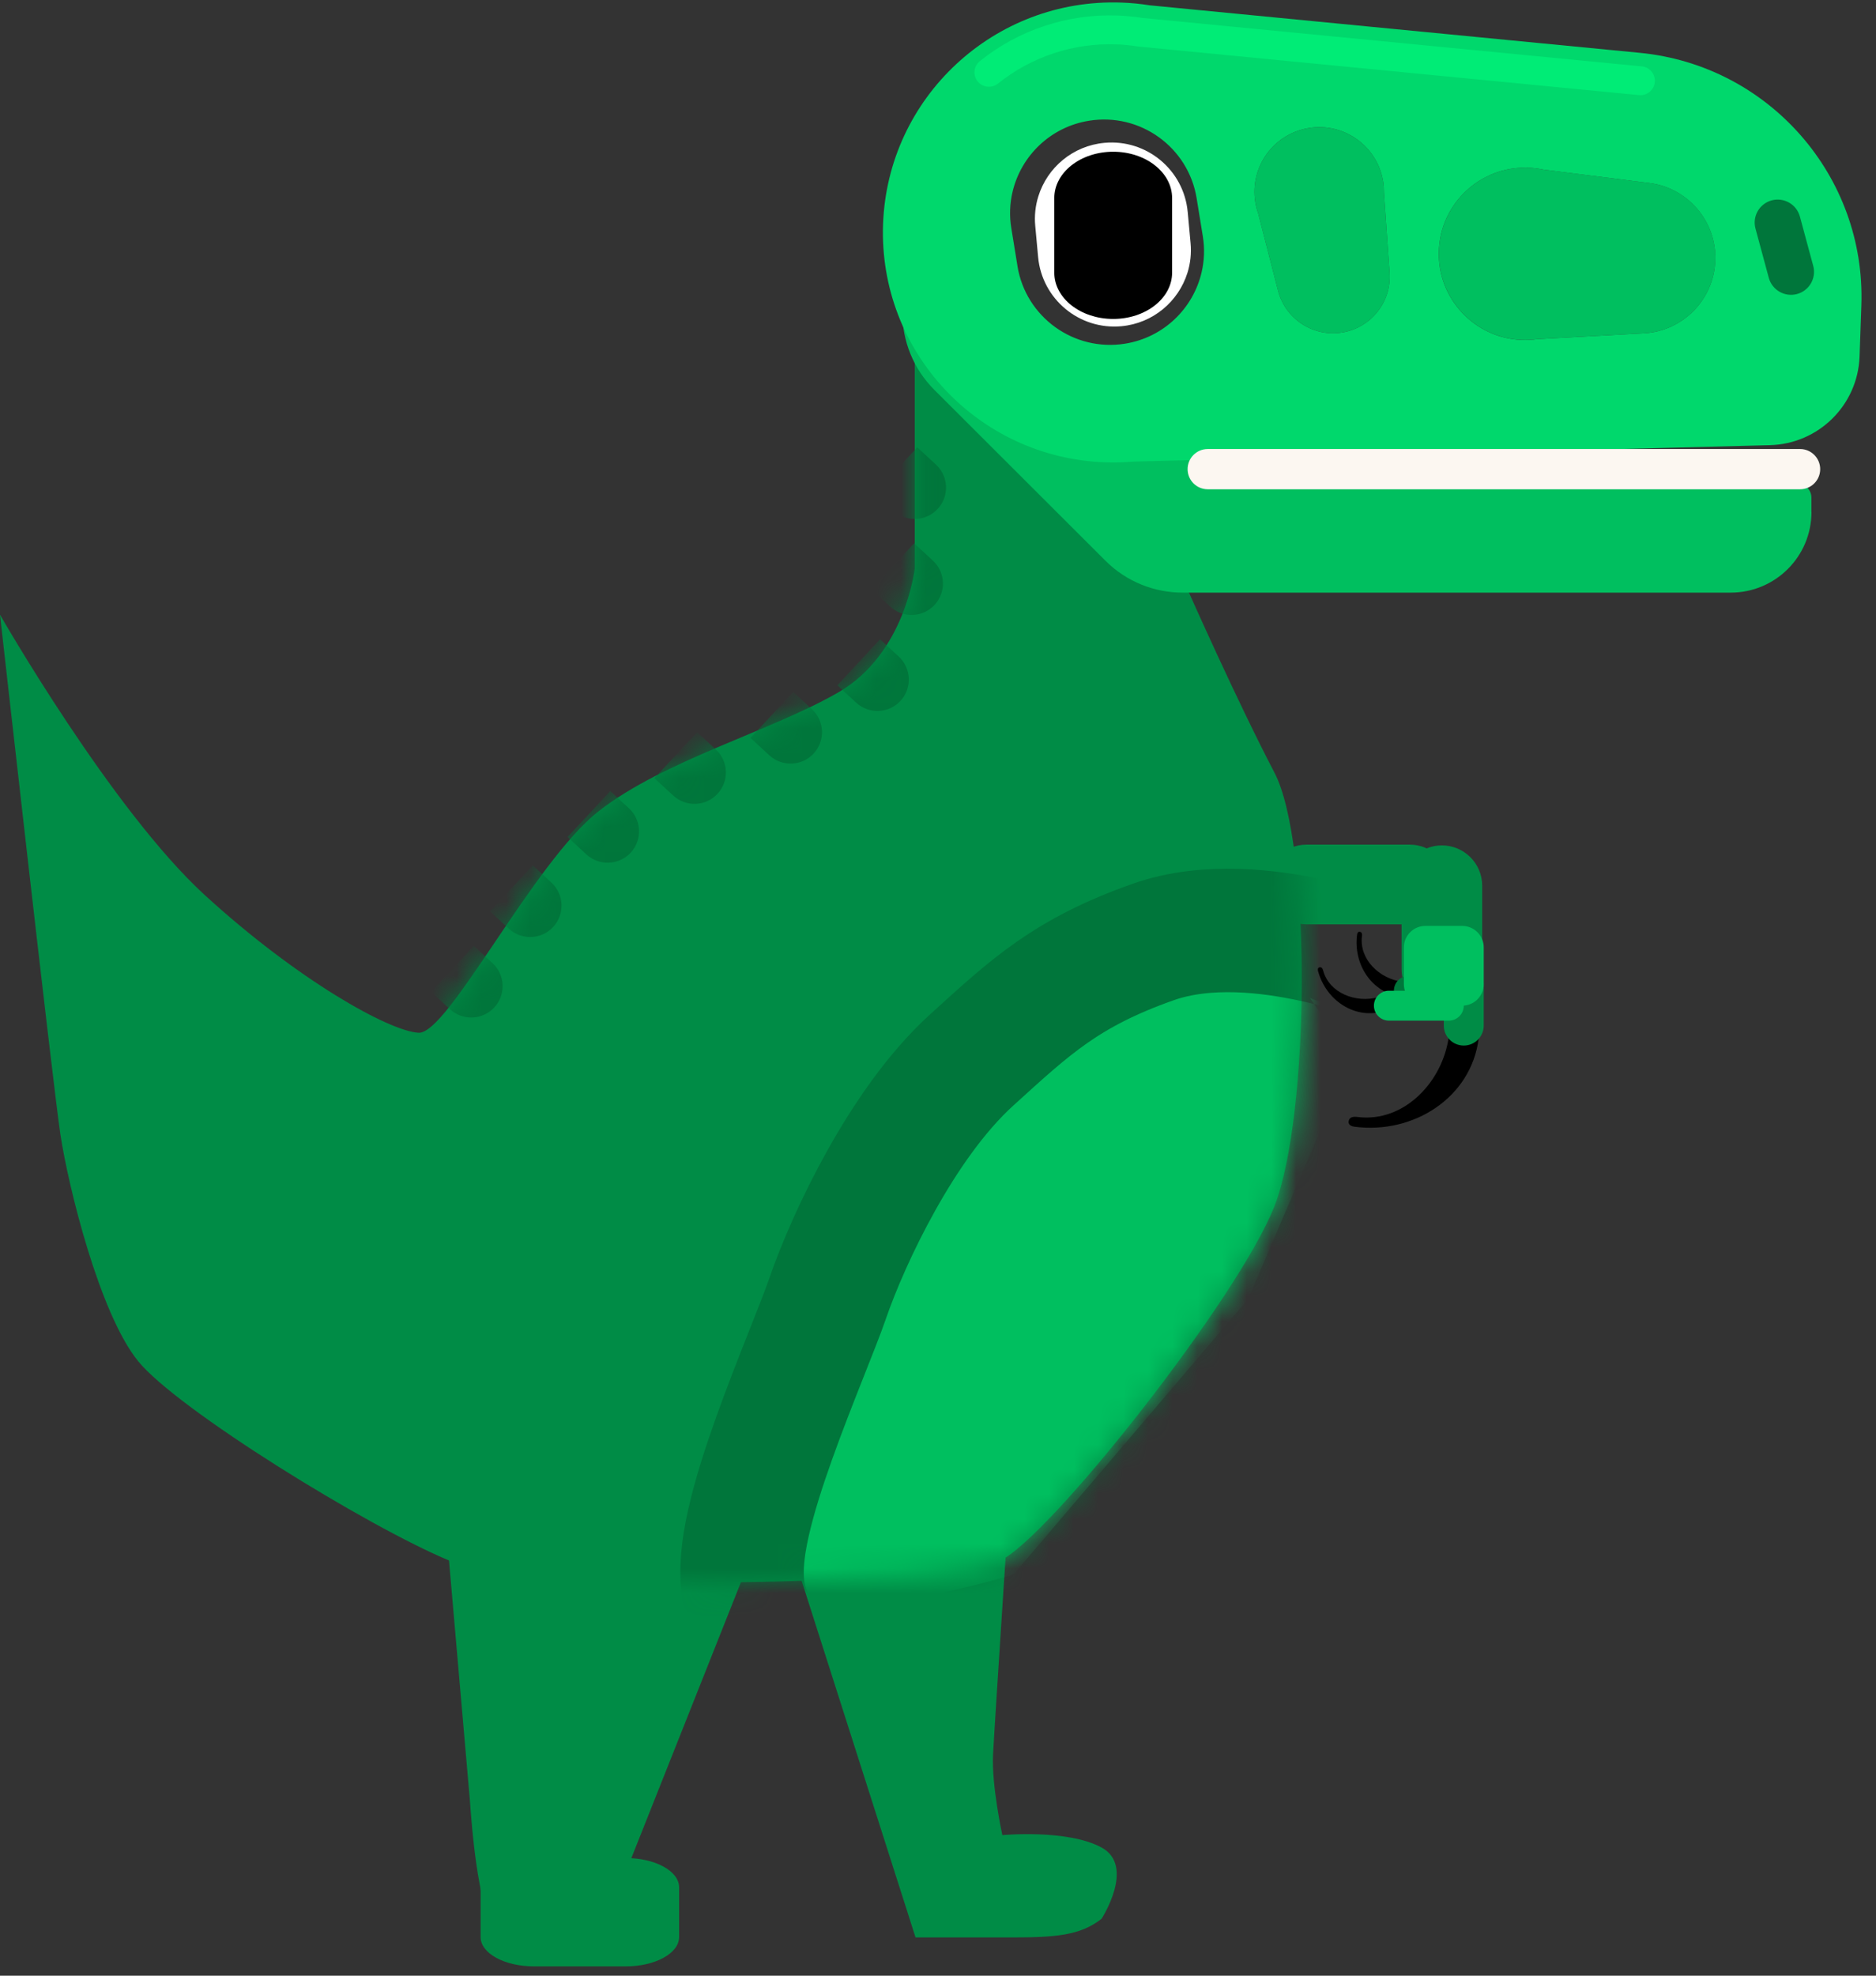 <svg width="76" height="80" viewBox="0 0 76 80" fill="none" xmlns="http://www.w3.org/2000/svg">
<rect x="0" y="0" width="76" height="80" fill="#333333" stroke="none"/>
<g clip-path="url(#clip0_48_196)">
<path d="M37.058 12.414L48.175 24.013C48.175 24.013 50.122 28.401 51.63 31.285C53.137 34.169 53.074 45.141 51.63 48.84C50.185 52.539 42.522 62.257 40.512 63.198C38.502 64.138 21.544 64.577 18.215 63.198C14.886 61.819 7.16 57.054 5.59 55.11C4.02 53.166 2.764 48.025 2.45 45.956C2.136 43.887 0 24.891 0 24.891C0 24.891 4.522 32.79 8.291 36.239C12.059 39.687 15.765 41.756 16.959 41.819C18.152 41.881 21.607 34.922 24.245 32.853C26.883 30.784 31.279 29.593 33.98 28.025C36.681 26.458 37.058 23.01 37.058 23.01V12.414Z" fill="#008C46"/>
<path d="M23.051 61.568C26.317 63.261 30.337 63.261 30.337 63.261L25.232 76.108C25.053 78.311 25.211 79.71 22.298 79.373L20.476 78.496C19.384 78.369 19.098 73.694 19.032 72.853L17.47 54.922C17.47 54.922 19.785 59.875 23.051 61.568Z" fill="#008C46"/>
<path d="M33.542 62.759C37.051 61.651 40.984 59.325 40.984 59.325C40.984 59.325 40.293 69.795 40.23 71.049C40.167 72.303 40.607 74.309 40.607 74.309C40.607 74.309 43.245 74.058 44.627 74.811C46.008 75.563 44.627 77.695 44.627 77.695C43.765 78.376 42.742 78.451 40.984 78.451L37.09 78.451L32.441 63.901L33.542 62.759Z" fill="#008C46"/>
<path d="M73.386 20.731C73.386 22.535 71.921 23.997 70.114 23.997H47.964C47.956 23.997 47.948 23.997 47.94 23.997C46.796 24.004 45.652 23.573 44.779 22.701L37.855 15.79C36.123 14.06 36.123 11.258 37.855 9.53L44.779 17.179C45.147 17.397 54.95 19.57 55.379 19.57H72.799C73.122 19.57 73.383 19.831 73.383 20.153V20.729L73.386 20.731Z" fill="#00BF5F"/>
<path d="M42.065 7.95C41.947 8.327 41.9 8.733 41.94 9.151L42.056 10.41C42.214 12.112 43.722 13.366 45.428 13.21C46.715 13.092 47.745 12.204 48.107 11.043C48.225 10.667 48.271 10.26 48.232 9.843L48.116 8.583C47.959 6.88 46.45 5.627 44.744 5.784C43.457 5.902 42.426 6.789 42.065 7.949L42.065 7.95Z" fill="white"/>
<path d="M42.711 11.042C42.711 12.077 43.779 12.915 45.098 12.915C46.416 12.915 47.484 12.077 47.484 11.042L47.484 8.018C47.484 6.983 46.416 6.144 45.098 6.144C43.779 6.144 42.711 6.983 42.711 8.018L42.711 11.042Z" fill="black"/>
<path d="M61.911 6.789C59.98 6.72 58.36 8.228 58.293 10.153C58.224 12.079 59.734 13.697 61.663 13.765C61.876 13.773 62.086 13.76 62.289 13.731L66.595 13.495C68.179 13.408 69.434 12.13 69.49 10.547C69.547 8.969 68.387 7.607 66.818 7.409L62.532 6.867C62.333 6.825 62.124 6.797 61.911 6.789Z" fill="#00BF5F"/>
<path d="M53.025 5.184C51.594 5.416 50.623 6.759 50.855 8.187C50.88 8.343 50.92 8.496 50.972 8.641L51.776 11.768C52.072 12.918 53.198 13.654 54.372 13.463C55.544 13.274 56.377 12.223 56.294 11.042L56.066 7.816C56.067 7.663 56.058 7.506 56.033 7.349C55.801 5.921 54.453 4.952 53.025 5.184Z" fill="#00BF5F"/>
<path d="M46.578 0.215L66.432 2.139C71.661 2.647 75.593 7.129 75.407 12.37L75.334 14.437C75.263 16.403 73.674 17.974 71.703 18.026L45.92 18.691C45.542 18.723 45.157 18.733 44.767 18.72C39.617 18.538 35.59 14.223 35.774 9.081C35.958 3.94 40.282 -0.079 45.432 0.104C45.821 0.117 46.204 0.156 46.578 0.215ZM41.219 10.776C41.557 12.845 43.509 14.251 45.582 13.916C47.147 13.663 48.333 12.489 48.676 11.039C48.788 10.569 48.811 10.067 48.727 9.559L48.478 8.028C48.141 5.958 46.188 4.552 44.115 4.889C42.55 5.142 41.365 6.315 41.021 7.764C40.909 8.236 40.887 8.737 40.971 9.244L41.22 10.774L41.219 10.776ZM50.972 8.641L51.776 11.768C52.072 12.918 53.198 13.654 54.372 13.463C55.544 13.274 56.377 12.223 56.294 11.042L56.066 7.816C56.067 7.663 56.058 7.506 56.033 7.349C55.801 5.921 54.453 4.952 53.025 5.184C51.594 5.416 50.623 6.759 50.855 8.187C50.88 8.343 50.92 8.496 50.972 8.641ZM61.662 13.767C61.875 13.774 62.084 13.761 62.287 13.732L66.593 13.496C68.178 13.409 69.433 12.131 69.489 10.548C69.546 8.97 68.385 7.608 66.817 7.41L62.531 6.868C62.331 6.826 62.123 6.798 61.91 6.79C59.979 6.721 58.358 8.229 58.291 10.155C58.222 12.08 59.733 13.698 61.662 13.767Z" fill="#00D86C"/>
<path d="M39.999 3.51C39.85 3.493 39.708 3.421 39.607 3.295C39.405 3.044 39.444 2.675 39.697 2.474C41.268 1.212 43.244 0.557 45.263 0.628C45.599 0.64 45.94 0.673 46.277 0.726L66.512 2.688C66.512 2.688 66.517 2.688 66.52 2.688C66.837 2.724 67.069 3.007 67.038 3.326C67.007 3.648 66.722 3.882 66.399 3.851L46.147 1.887C46.134 1.886 46.123 1.884 46.111 1.883C45.814 1.836 45.515 1.806 45.222 1.796C43.485 1.734 41.784 2.297 40.432 3.383C40.306 3.484 40.15 3.525 40.001 3.509L39.999 3.51Z" fill="#00EC76"/>
<path d="M73.457 10.766L73.187 9.768L72.917 8.769C72.783 8.274 72.271 7.98 71.774 8.113C71.277 8.249 70.983 8.758 71.117 9.254L71.387 10.252L71.657 11.25C71.791 11.746 72.304 12.04 72.8 11.906C73.297 11.771 73.591 11.261 73.457 10.766Z" fill="#00763B"/>
<path d="M51.316 35.815C51.316 34.923 52.039 34.201 52.93 34.201H57.113C58.005 34.201 58.727 34.923 58.727 35.815V35.815C58.727 36.707 58.005 37.429 57.113 37.429H52.93C52.039 37.429 51.316 36.707 51.316 35.815V35.815Z" fill="#008C46"/>
<path d="M58.413 34.232C59.315 34.232 60.046 34.964 60.046 35.865L60.046 39.245C60.046 40.147 59.315 40.878 58.413 40.878V40.878C57.511 40.878 56.78 40.147 56.78 39.245L56.78 35.865C56.78 34.964 57.511 34.232 58.413 34.232V34.232Z" fill="#008C46"/>
<mask id="mask0_48_196" style="mask-type:alpha" maskUnits="userSpaceOnUse" x="0" y="12" width="53" height="53">
<path d="M37.058 12.414L48.175 24.013C48.175 24.013 50.122 28.401 51.63 31.285C53.137 34.169 53.074 45.141 51.63 48.84C50.185 52.539 42.522 62.257 40.512 63.198C38.502 64.138 21.544 64.577 18.215 63.198C14.886 61.819 7.16 57.054 5.59 55.11C4.02 53.166 2.764 48.025 2.45 45.956C2.136 43.887 0 24.891 0 24.891C0 24.891 4.522 32.79 8.291 36.239C12.059 39.687 15.703 41.756 16.959 41.819C18.215 41.881 21.607 34.922 24.245 32.853C26.883 30.784 31.279 29.593 33.98 28.025C36.681 26.458 37.058 23.01 37.058 23.01V12.414Z" fill="#008C46"/>
</mask>
<g mask="url(#mask0_48_196)">
<path d="M33.921 27.748L34.683 28.451C35.2 28.927 36.004 28.895 36.48 28.38C36.957 27.865 36.925 27.061 36.409 26.586L35.651 25.887L33.92 27.749L33.921 27.748Z" fill="#00763B"/>
<path d="M30.404 29.88L31.166 30.583C31.682 31.059 32.487 31.027 32.963 30.512C33.44 29.997 33.408 29.193 32.892 28.718L32.134 28.019L30.403 29.881L30.404 29.88Z" fill="#00763B"/>
<path d="M35.428 19.974L36.191 20.677C36.707 21.153 37.512 21.121 37.988 20.606C38.465 20.091 38.433 19.288 37.917 18.812L37.159 18.113L35.428 19.975L35.428 19.974Z" fill="#00763B"/>
<path d="M35.303 23.861L36.065 24.564C36.581 25.04 37.386 25.008 37.862 24.493C38.339 23.977 38.307 23.174 37.791 22.699L37.033 22L35.302 23.861L35.303 23.861Z" fill="#00763B"/>
<path d="M26.509 31.509L27.272 32.213C27.788 32.689 28.593 32.657 29.069 32.142C29.546 31.626 29.514 30.823 28.998 30.348L28.24 29.649L26.509 31.51L26.509 31.509Z" fill="#00763B"/>
<path d="M22.992 33.892L23.754 34.596C24.271 35.072 25.076 35.039 25.552 34.525C26.029 34.009 25.996 33.206 25.48 32.731L24.722 32.032L22.991 33.893L22.992 33.892Z" fill="#00763B"/>
<path d="M19.851 36.902L20.614 37.605C21.13 38.081 21.935 38.049 22.411 37.534C22.888 37.019 22.855 36.215 22.34 35.74L21.582 35.041L19.85 36.903L19.851 36.902Z" fill="#00763B"/>
<path d="M17.465 40.162L18.227 40.865C18.743 41.341 19.548 41.309 20.024 40.794C20.501 40.279 20.469 39.475 19.953 39L19.195 38.301L17.464 40.163L17.465 40.162Z" fill="#00763B"/>
<path d="M46.714 38.145C48.914 37.368 51.463 37.712 53.123 38.065C54.016 38.255 54.798 38.481 55.356 38.659C55.636 38.748 55.864 38.826 56.026 38.884C56.107 38.913 56.171 38.937 56.218 38.955C56.242 38.963 56.261 38.971 56.276 38.976C56.283 38.979 56.289 38.981 56.294 38.983C56.296 38.984 56.298 38.985 56.3 38.986L56.302 38.987H56.303C56.304 38.987 56.304 38.987 55.398 41.317L56.304 38.988L58.715 39.924L57.697 42.302L52.86 53.587L52.71 53.936L52.464 54.224L42.954 65.384L42.477 65.944L41.772 66.156V66.157H41.771L41.769 66.158L41.742 66.165C41.724 66.171 41.699 66.178 41.667 66.187C41.604 66.206 41.513 66.232 41.4 66.264C41.173 66.328 40.852 66.417 40.465 66.517C39.697 66.716 38.646 66.968 37.556 67.164C36.499 67.353 35.263 67.517 34.174 67.478C33.639 67.459 32.975 67.386 32.336 67.145C31.692 66.901 30.775 66.362 30.334 65.243C30.053 64.528 30.044 63.805 30.073 63.306C30.104 62.761 30.201 62.195 30.322 61.66C30.563 60.587 30.952 59.383 31.36 58.243C31.772 57.09 32.228 55.928 32.622 54.934C33.029 53.905 33.343 53.116 33.519 52.605C33.968 51.3 34.734 49.533 35.703 47.801C36.655 46.097 37.904 44.244 39.372 42.914C41.755 40.752 43.198 39.388 46.714 38.145Z" fill="#00BF5F" stroke="#00763B" stroke-width="5"/>
</g>
<path d="M57.026 40.057C57.026 39.94 56.939 39.772 56.821 39.757C55.885 39.636 55.059 38.846 55.175 37.912C55.178 37.886 55.196 37.772 55.12 37.739C55.064 37.715 54.994 37.723 54.977 37.852C54.822 39.043 55.567 40.204 56.76 40.358C56.889 40.375 57.007 40.217 57.023 40.088C57.025 40.077 57.026 40.068 57.026 40.057L57.026 40.057Z" fill="black"/>
<path d="M57.076 40.723C56.741 40.723 56.469 40.452 56.469 40.117C56.469 39.783 56.741 39.512 57.076 39.512L59.502 39.512C59.837 39.512 60.109 39.783 60.109 40.117C60.109 40.452 59.837 40.723 59.502 40.723L57.076 40.723Z" fill="#00763B"/>
<path d="M59.299 41.535C59.066 41.535 58.728 41.708 58.698 41.945C58.456 43.812 56.873 45.464 55.002 45.23C54.951 45.224 54.721 45.188 54.655 45.34C54.607 45.452 54.623 45.592 54.88 45.625C57.266 45.933 59.593 44.448 59.901 42.066C59.934 41.809 59.618 41.572 59.36 41.539C59.339 41.537 59.319 41.535 59.299 41.535L59.299 41.535Z" fill="black"/>
<path d="M56.136 40.579C56.092 40.471 55.947 40.349 55.831 40.38C54.921 40.626 53.854 40.212 53.604 39.304C53.598 39.28 53.57 39.167 53.488 39.166C53.427 39.165 53.364 39.199 53.398 39.324C53.712 40.483 54.845 41.272 56.006 40.958C56.131 40.925 56.18 40.733 56.146 40.608C56.143 40.598 56.14 40.588 56.136 40.579Z" fill="black"/>
<path d="M60.108 41.529C60.108 41.975 59.746 42.337 59.3 42.337C58.853 42.337 58.491 41.975 58.491 41.529L58.491 39.915C58.491 39.469 58.853 39.107 59.3 39.107C59.746 39.107 60.108 39.469 60.108 39.915L60.108 41.529Z" fill="#008C46"/>
<path d="M59.236 40.722L57.745 40.722C57.264 40.722 56.873 40.332 56.873 39.851L56.873 38.363C56.873 37.882 57.264 37.492 57.745 37.492L59.236 37.492C59.718 37.492 60.109 37.882 60.109 38.363L60.109 39.851C60.109 40.332 59.718 40.722 59.236 40.722Z" fill="#00BF5F"/>
<path d="M56.267 41.328C55.932 41.328 55.66 41.056 55.66 40.722C55.66 40.388 55.932 40.117 56.267 40.117L58.693 40.117C59.028 40.117 59.3 40.388 59.3 40.722C59.3 41.056 59.028 41.328 58.693 41.328L56.267 41.328Z" fill="#00BF5F"/>
<path d="M25.343 79.624L21.639 79.624C20.442 79.624 19.471 79.094 19.471 78.441L19.471 76.418C19.471 75.765 20.442 75.235 21.639 75.235L25.343 75.235C26.541 75.235 27.511 75.765 27.511 76.418L27.511 78.441C27.511 79.094 26.541 79.624 25.343 79.624Z" fill="#008C46"/>
<path d="M48.112 18.997C48.112 18.547 48.477 18.182 48.927 18.182H72.924C73.374 18.182 73.739 18.547 73.739 18.997V18.997C73.739 19.447 73.374 19.812 72.924 19.812H48.927C48.477 19.812 48.112 19.447 48.112 18.997V18.997Z" fill="#FCF7F1"/>
</g>
<defs>
<clipPath id="clip0_48_196">
<rect width="76" height="80" fill="white"/>
</clipPath>
</defs>
</svg>
